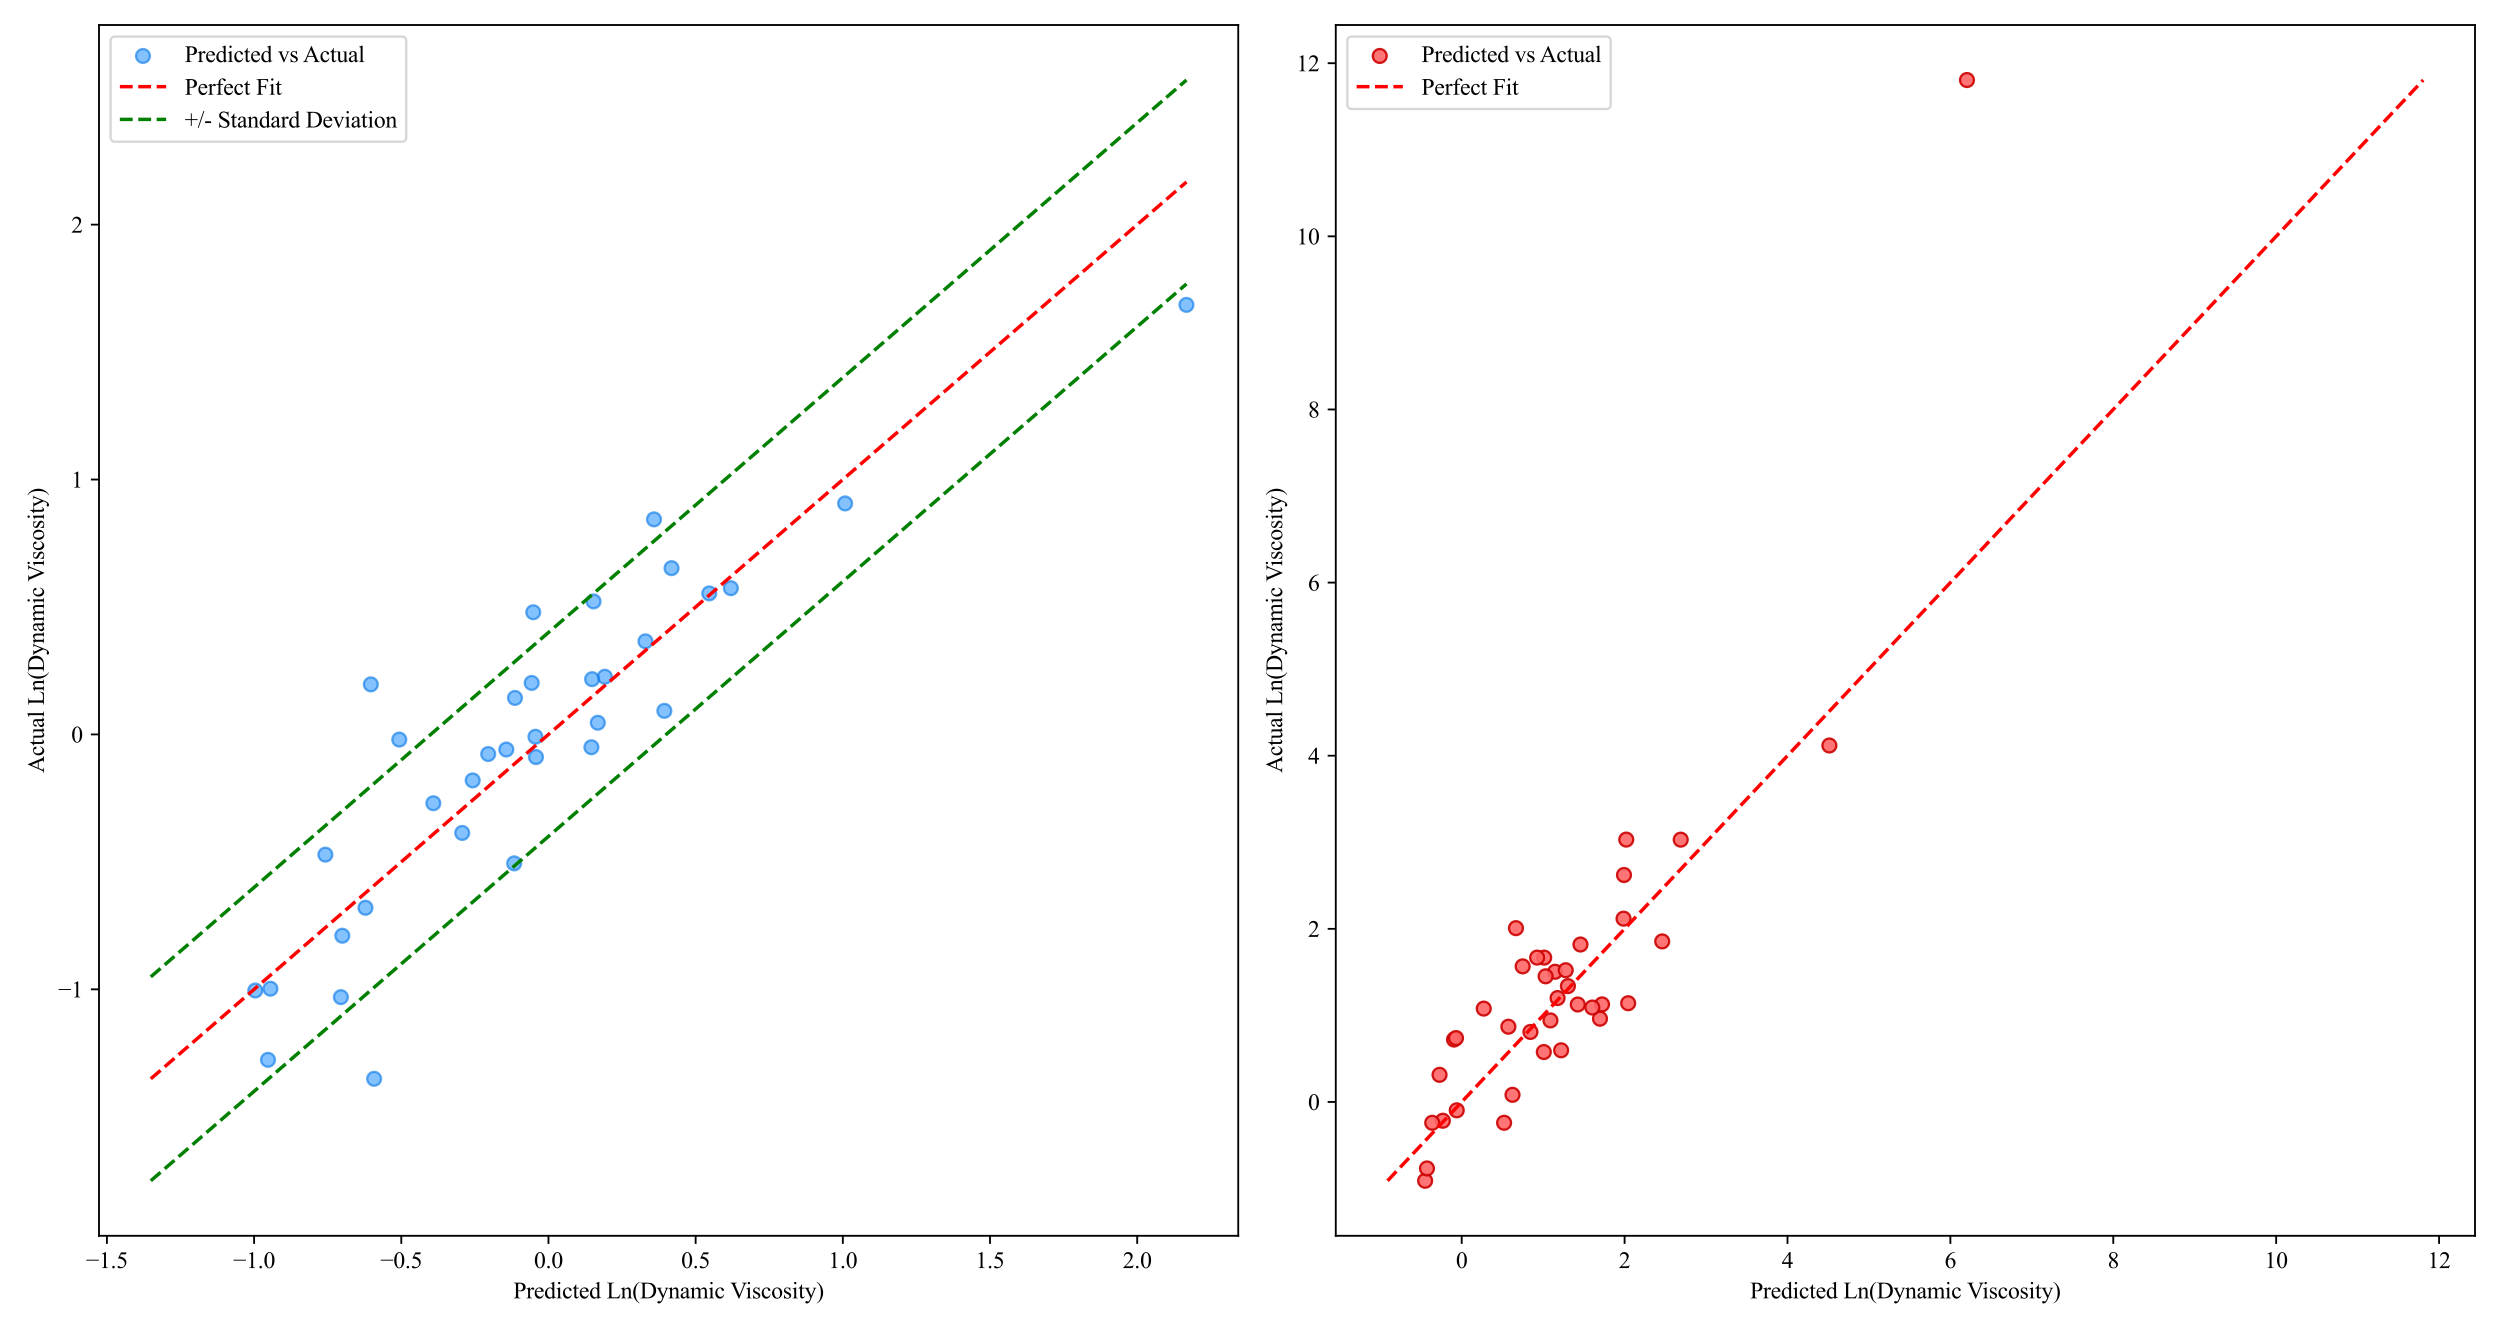 <?xml version="1.0" encoding="utf-8" standalone="no"?>
<!DOCTYPE svg PUBLIC "-//W3C//DTD SVG 1.1//EN"
  "http://www.w3.org/Graphics/SVG/1.1/DTD/svg11.dtd">
<svg xmlns:xlink="http://www.w3.org/1999/xlink" width="1080pt" height="576pt" viewBox="0 0 1080 576" xmlns="http://www.w3.org/2000/svg" version="1.1">
 <defs>
  <style type="text/css">*{stroke-linejoin: round; stroke-linecap: butt}</style>
 </defs>
 <g id="figure_1">
  <g id="patch_1">
   <path d="M 0 576 
L 1080 576 
L 1080 0 
L 0 0 
z
" style="fill: #ffffff"/>
  </g>
  <g id="axes_1">
   <g id="patch_2">
    <path d="M 42.77 533.86 
L 534.915 533.86 
L 534.915 10.8 
L 42.77 10.8 
z
" style="fill: #ffffff"/>
   </g>
   <g id="PathCollection_1">
    <defs>
     <path id="mfe66a6b022" d="M 0 3 
C 0.796 3 1.559 2.684 2.121 2.121 
C 2.684 1.559 3 0.796 3 0 
C 3 -0.796 2.684 -1.559 2.121 -2.121 
C 1.559 -2.684 0.796 -3 0 -3 
C -0.796 -3 -1.559 -2.684 -2.121 -2.121 
C -2.684 -1.559 -3 -0.796 -3 0 
C -3 0.796 -2.684 1.559 -2.121 2.121 
C -1.559 2.684 -0.796 3 0 3 
z
" style="stroke: #0073e6; stroke-opacity: 0.6"/>
    </defs>
    <g clip-path="url(#p087c5cda81)">
     <use xlink:href="#mfe66a6b022" x="172.483" y="319.502" style="fill: #3399ff; fill-opacity: 0.6; stroke: #0073e6; stroke-opacity: 0.6"/>
     <use xlink:href="#mfe66a6b022" x="287.004" y="307.083" style="fill: #3399ff; fill-opacity: 0.6; stroke: #0073e6; stroke-opacity: 0.6"/>
     <use xlink:href="#mfe66a6b022" x="231.314" y="318.273" style="fill: #3399ff; fill-opacity: 0.6; stroke: #0073e6; stroke-opacity: 0.6"/>
     <use xlink:href="#mfe66a6b022" x="230.366" y="264.494" style="fill: #3399ff; fill-opacity: 0.6; stroke: #0073e6; stroke-opacity: 0.6"/>
     <use xlink:href="#mfe66a6b022" x="161.62" y="466.038" style="fill: #3399ff; fill-opacity: 0.6; stroke: #0073e6; stroke-opacity: 0.6"/>
     <use xlink:href="#mfe66a6b022" x="147.876" y="404.232" style="fill: #3399ff; fill-opacity: 0.6; stroke: #0073e6; stroke-opacity: 0.6"/>
     <use xlink:href="#mfe66a6b022" x="306.392" y="256.349" style="fill: #3399ff; fill-opacity: 0.6; stroke: #0073e6; stroke-opacity: 0.6"/>
     <use xlink:href="#mfe66a6b022" x="210.905" y="325.743" style="fill: #3399ff; fill-opacity: 0.6; stroke: #0073e6; stroke-opacity: 0.6"/>
     <use xlink:href="#mfe66a6b022" x="512.545" y="131.698" style="fill: #3399ff; fill-opacity: 0.6; stroke: #0073e6; stroke-opacity: 0.6"/>
     <use xlink:href="#mfe66a6b022" x="160.201" y="295.652" style="fill: #3399ff; fill-opacity: 0.6; stroke: #0073e6; stroke-opacity: 0.6"/>
     <use xlink:href="#mfe66a6b022" x="222.115" y="372.979" style="fill: #3399ff; fill-opacity: 0.6; stroke: #0073e6; stroke-opacity: 0.6"/>
     <use xlink:href="#mfe66a6b022" x="218.731" y="323.799" style="fill: #3399ff; fill-opacity: 0.6; stroke: #0073e6; stroke-opacity: 0.6"/>
     <use xlink:href="#mfe66a6b022" x="282.526" y="224.369" style="fill: #3399ff; fill-opacity: 0.6; stroke: #0073e6; stroke-opacity: 0.6"/>
     <use xlink:href="#mfe66a6b022" x="261.3" y="292.354" style="fill: #3399ff; fill-opacity: 0.6; stroke: #0073e6; stroke-opacity: 0.6"/>
     <use xlink:href="#mfe66a6b022" x="110.276" y="427.898" style="fill: #3399ff; fill-opacity: 0.6; stroke: #0073e6; stroke-opacity: 0.6"/>
     <use xlink:href="#mfe66a6b022" x="157.887" y="392.161" style="fill: #3399ff; fill-opacity: 0.6; stroke: #0073e6; stroke-opacity: 0.6"/>
     <use xlink:href="#mfe66a6b022" x="255.49" y="322.81" style="fill: #3399ff; fill-opacity: 0.6; stroke: #0073e6; stroke-opacity: 0.6"/>
     <use xlink:href="#mfe66a6b022" x="229.69" y="295.02" style="fill: #3399ff; fill-opacity: 0.6; stroke: #0073e6; stroke-opacity: 0.6"/>
     <use xlink:href="#mfe66a6b022" x="199.675" y="359.827" style="fill: #3399ff; fill-opacity: 0.6; stroke: #0073e6; stroke-opacity: 0.6"/>
     <use xlink:href="#mfe66a6b022" x="222.477" y="301.505" style="fill: #3399ff; fill-opacity: 0.6; stroke: #0073e6; stroke-opacity: 0.6"/>
     <use xlink:href="#mfe66a6b022" x="147.268" y="430.762" style="fill: #3399ff; fill-opacity: 0.6; stroke: #0073e6; stroke-opacity: 0.6"/>
     <use xlink:href="#mfe66a6b022" x="204.202" y="337.134" style="fill: #3399ff; fill-opacity: 0.6; stroke: #0073e6; stroke-opacity: 0.6"/>
     <use xlink:href="#mfe66a6b022" x="256.423" y="259.822" style="fill: #3399ff; fill-opacity: 0.6; stroke: #0073e6; stroke-opacity: 0.6"/>
     <use xlink:href="#mfe66a6b022" x="116.818" y="427.119" style="fill: #3399ff; fill-opacity: 0.6; stroke: #0073e6; stroke-opacity: 0.6"/>
     <use xlink:href="#mfe66a6b022" x="115.775" y="457.847" style="fill: #3399ff; fill-opacity: 0.6; stroke: #0073e6; stroke-opacity: 0.6"/>
     <use xlink:href="#mfe66a6b022" x="365.088" y="217.485" style="fill: #3399ff; fill-opacity: 0.6; stroke: #0073e6; stroke-opacity: 0.6"/>
     <use xlink:href="#mfe66a6b022" x="278.845" y="277.055" style="fill: #3399ff; fill-opacity: 0.6; stroke: #0073e6; stroke-opacity: 0.6"/>
     <use xlink:href="#mfe66a6b022" x="140.566" y="369.209" style="fill: #3399ff; fill-opacity: 0.6; stroke: #0073e6; stroke-opacity: 0.6"/>
     <use xlink:href="#mfe66a6b022" x="231.549" y="327.059" style="fill: #3399ff; fill-opacity: 0.6; stroke: #0073e6; stroke-opacity: 0.6"/>
     <use xlink:href="#mfe66a6b022" x="290.104" y="245.445" style="fill: #3399ff; fill-opacity: 0.6; stroke: #0073e6; stroke-opacity: 0.6"/>
     <use xlink:href="#mfe66a6b022" x="255.786" y="293.395" style="fill: #3399ff; fill-opacity: 0.6; stroke: #0073e6; stroke-opacity: 0.6"/>
     <use xlink:href="#mfe66a6b022" x="315.737" y="254.098" style="fill: #3399ff; fill-opacity: 0.6; stroke: #0073e6; stroke-opacity: 0.6"/>
     <use xlink:href="#mfe66a6b022" x="187.21" y="347.002" style="fill: #3399ff; fill-opacity: 0.6; stroke: #0073e6; stroke-opacity: 0.6"/>
     <use xlink:href="#mfe66a6b022" x="258.254" y="312.22" style="fill: #3399ff; fill-opacity: 0.6; stroke: #0073e6; stroke-opacity: 0.6"/>
    </g>
   </g>
   <g id="matplotlib.axis_1">
    <g id="xtick_1">
     <g id="line2d_1">
      <defs>
       <path id="m5a222f8533" d="M 0 0 
L 0 3.5 
" style="stroke: #000000; stroke-width: 0.8"/>
      </defs>
      <g>
       <use xlink:href="#m5a222f8533" x="46.183" y="533.86" style="stroke: #000000; stroke-width: 0.8"/>
      </g>
     </g>
     <g id="text_1">
      <!-- −1.5 -->
      <g transform="translate(37.113 547.804) scale(0.1 -0.1)">
       <defs>
        <path id="TimesNewRomanPSMT-2212" d="M 3484 2000 
L 116 2000 
L 116 2256 
L 3484 2256 
L 3484 2000 
z
" transform="scale(0.016)"/>
        <path id="TimesNewRomanPSMT-31" d="M 750 3822 
L 1781 4325 
L 1884 4325 
L 1884 747 
Q 1884 391 1914 303 
Q 1944 216 2037 169 
Q 2131 122 2419 116 
L 2419 0 
L 825 0 
L 825 116 
Q 1125 122 1212 167 
Q 1300 213 1334 289 
Q 1369 366 1369 747 
L 1369 3034 
Q 1369 3497 1338 3628 
Q 1316 3728 1258 3775 
Q 1200 3822 1119 3822 
Q 1003 3822 797 3725 
L 750 3822 
z
" transform="scale(0.016)"/>
        <path id="TimesNewRomanPSMT-2e" d="M 800 606 
Q 947 606 1047 504 
Q 1147 403 1147 259 
Q 1147 116 1045 14 
Q 944 -88 800 -88 
Q 656 -88 554 14 
Q 453 116 453 259 
Q 453 406 554 506 
Q 656 606 800 606 
z
" transform="scale(0.016)"/>
        <path id="TimesNewRomanPSMT-35" d="M 2778 4238 
L 2534 3706 
L 1259 3706 
L 981 3138 
Q 1809 3016 2294 2522 
Q 2709 2097 2709 1522 
Q 2709 1188 2573 903 
Q 2438 619 2231 419 
Q 2025 219 1772 97 
Q 1413 -75 1034 -75 
Q 653 -75 479 54 
Q 306 184 306 341 
Q 306 428 378 495 
Q 450 563 559 563 
Q 641 563 702 538 
Q 763 513 909 409 
Q 1144 247 1384 247 
Q 1750 247 2026 523 
Q 2303 800 2303 1197 
Q 2303 1581 2056 1914 
Q 1809 2247 1375 2428 
Q 1034 2569 447 2591 
L 1259 4238 
L 2778 4238 
z
" transform="scale(0.016)"/>
       </defs>
       <use xlink:href="#TimesNewRomanPSMT-2212"/>
       <use xlink:href="#TimesNewRomanPSMT-31" x="56.396"/>
       <use xlink:href="#TimesNewRomanPSMT-2e" x="106.396"/>
       <use xlink:href="#TimesNewRomanPSMT-35" x="131.396"/>
      </g>
     </g>
    </g>
    <g id="xtick_2">
     <g id="line2d_2">
      <g>
       <use xlink:href="#m5a222f8533" x="109.767" y="533.86" style="stroke: #000000; stroke-width: 0.8"/>
      </g>
     </g>
     <g id="text_2">
      <!-- −1.0 -->
      <g transform="translate(100.697 547.804) scale(0.1 -0.1)">
       <defs>
        <path id="TimesNewRomanPSMT-30" d="M 231 2094 
Q 231 2819 450 3342 
Q 669 3866 1031 4122 
Q 1313 4325 1613 4325 
Q 2100 4325 2488 3828 
Q 2972 3213 2972 2159 
Q 2972 1422 2759 906 
Q 2547 391 2217 158 
Q 1888 -75 1581 -75 
Q 975 -75 572 641 
Q 231 1244 231 2094 
z
M 844 2016 
Q 844 1141 1059 588 
Q 1238 122 1591 122 
Q 1759 122 1940 273 
Q 2122 425 2216 781 
Q 2359 1319 2359 2297 
Q 2359 3022 2209 3506 
Q 2097 3866 1919 4016 
Q 1791 4119 1609 4119 
Q 1397 4119 1231 3928 
Q 1006 3669 925 3112 
Q 844 2556 844 2016 
z
" transform="scale(0.016)"/>
       </defs>
       <use xlink:href="#TimesNewRomanPSMT-2212"/>
       <use xlink:href="#TimesNewRomanPSMT-31" x="56.396"/>
       <use xlink:href="#TimesNewRomanPSMT-2e" x="106.396"/>
       <use xlink:href="#TimesNewRomanPSMT-30" x="131.396"/>
      </g>
     </g>
    </g>
    <g id="xtick_3">
     <g id="line2d_3">
      <g>
       <use xlink:href="#m5a222f8533" x="173.351" y="533.86" style="stroke: #000000; stroke-width: 0.8"/>
      </g>
     </g>
     <g id="text_3">
      <!-- −0.5 -->
      <g transform="translate(164.282 547.804) scale(0.1 -0.1)">
       <use xlink:href="#TimesNewRomanPSMT-2212"/>
       <use xlink:href="#TimesNewRomanPSMT-30" x="56.396"/>
       <use xlink:href="#TimesNewRomanPSMT-2e" x="106.396"/>
       <use xlink:href="#TimesNewRomanPSMT-35" x="131.396"/>
      </g>
     </g>
    </g>
    <g id="xtick_4">
     <g id="line2d_4">
      <g>
       <use xlink:href="#m5a222f8533" x="236.935" y="533.86" style="stroke: #000000; stroke-width: 0.8"/>
      </g>
     </g>
     <g id="text_4">
      <!-- 0.0 -->
      <g transform="translate(230.685 547.804) scale(0.1 -0.1)">
       <use xlink:href="#TimesNewRomanPSMT-30"/>
       <use xlink:href="#TimesNewRomanPSMT-2e" x="50"/>
       <use xlink:href="#TimesNewRomanPSMT-30" x="75"/>
      </g>
     </g>
    </g>
    <g id="xtick_5">
     <g id="line2d_5">
      <g>
       <use xlink:href="#m5a222f8533" x="300.519" y="533.86" style="stroke: #000000; stroke-width: 0.8"/>
      </g>
     </g>
     <g id="text_5">
      <!-- 0.5 -->
      <g transform="translate(294.269 547.804) scale(0.1 -0.1)">
       <use xlink:href="#TimesNewRomanPSMT-30"/>
       <use xlink:href="#TimesNewRomanPSMT-2e" x="50"/>
       <use xlink:href="#TimesNewRomanPSMT-35" x="75"/>
      </g>
     </g>
    </g>
    <g id="xtick_6">
     <g id="line2d_6">
      <g>
       <use xlink:href="#m5a222f8533" x="364.103" y="533.86" style="stroke: #000000; stroke-width: 0.8"/>
      </g>
     </g>
     <g id="text_6">
      <!-- 1.0 -->
      <g transform="translate(357.853 547.804) scale(0.1 -0.1)">
       <use xlink:href="#TimesNewRomanPSMT-31"/>
       <use xlink:href="#TimesNewRomanPSMT-2e" x="50"/>
       <use xlink:href="#TimesNewRomanPSMT-30" x="75"/>
      </g>
     </g>
    </g>
    <g id="xtick_7">
     <g id="line2d_7">
      <g>
       <use xlink:href="#m5a222f8533" x="427.687" y="533.86" style="stroke: #000000; stroke-width: 0.8"/>
      </g>
     </g>
     <g id="text_7">
      <!-- 1.5 -->
      <g transform="translate(421.437 547.804) scale(0.1 -0.1)">
       <use xlink:href="#TimesNewRomanPSMT-31"/>
       <use xlink:href="#TimesNewRomanPSMT-2e" x="50"/>
       <use xlink:href="#TimesNewRomanPSMT-35" x="75"/>
      </g>
     </g>
    </g>
    <g id="xtick_8">
     <g id="line2d_8">
      <g>
       <use xlink:href="#m5a222f8533" x="491.271" y="533.86" style="stroke: #000000; stroke-width: 0.8"/>
      </g>
     </g>
     <g id="text_8">
      <!-- 2.0 -->
      <g transform="translate(485.021 547.804) scale(0.1 -0.1)">
       <defs>
        <path id="TimesNewRomanPSMT-32" d="M 2934 816 
L 2638 0 
L 138 0 
L 138 116 
Q 1241 1122 1691 1759 
Q 2141 2397 2141 2925 
Q 2141 3328 1894 3587 
Q 1647 3847 1303 3847 
Q 991 3847 742 3664 
Q 494 3481 375 3128 
L 259 3128 
Q 338 3706 661 4015 
Q 984 4325 1469 4325 
Q 1984 4325 2329 3994 
Q 2675 3663 2675 3213 
Q 2675 2891 2525 2569 
Q 2294 2063 1775 1497 
Q 997 647 803 472 
L 1909 472 
Q 2247 472 2383 497 
Q 2519 522 2628 598 
Q 2738 675 2819 816 
L 2934 816 
z
" transform="scale(0.016)"/>
       </defs>
       <use xlink:href="#TimesNewRomanPSMT-32"/>
       <use xlink:href="#TimesNewRomanPSMT-2e" x="50"/>
       <use xlink:href="#TimesNewRomanPSMT-30" x="75"/>
      </g>
     </g>
    </g>
    <g id="text_9">
     <!-- Predicted Ln(Dynamic Viscosity) -->
     <g transform="translate(221.746 560.887) scale(0.1 -0.1)">
      <defs>
       <path id="TimesNewRomanPSMT-50" d="M 1313 1984 
L 1313 750 
Q 1313 350 1400 253 
Q 1519 116 1759 116 
L 1922 116 
L 1922 0 
L 106 0 
L 106 116 
L 266 116 
Q 534 116 650 291 
Q 713 388 713 750 
L 713 3488 
Q 713 3888 628 3984 
Q 506 4122 266 4122 
L 106 4122 
L 106 4238 
L 1659 4238 
Q 2228 4238 2556 4120 
Q 2884 4003 3109 3725 
Q 3334 3447 3334 3066 
Q 3334 2547 2992 2222 
Q 2650 1897 2025 1897 
Q 1872 1897 1694 1919 
Q 1516 1941 1313 1984 
z
M 1313 2163 
Q 1478 2131 1606 2115 
Q 1734 2100 1825 2100 
Q 2150 2100 2386 2351 
Q 2622 2603 2622 3003 
Q 2622 3278 2509 3514 
Q 2397 3750 2190 3867 
Q 1984 3984 1722 3984 
Q 1563 3984 1313 3925 
L 1313 2163 
z
" transform="scale(0.016)"/>
       <path id="TimesNewRomanPSMT-72" d="M 1038 2947 
L 1038 2303 
Q 1397 2947 1775 2947 
Q 1947 2947 2059 2842 
Q 2172 2738 2172 2600 
Q 2172 2478 2090 2393 
Q 2009 2309 1897 2309 
Q 1788 2309 1652 2417 
Q 1516 2525 1450 2525 
Q 1394 2525 1328 2463 
Q 1188 2334 1038 2041 
L 1038 669 
Q 1038 431 1097 309 
Q 1138 225 1241 169 
Q 1344 113 1538 113 
L 1538 0 
L 72 0 
L 72 113 
Q 291 113 397 181 
Q 475 231 506 341 
Q 522 394 522 644 
L 522 1753 
Q 522 2253 501 2348 
Q 481 2444 426 2487 
Q 372 2531 291 2531 
Q 194 2531 72 2484 
L 41 2597 
L 906 2947 
L 1038 2947 
z
" transform="scale(0.016)"/>
       <path id="TimesNewRomanPSMT-65" d="M 681 1784 
Q 678 1147 991 784 
Q 1303 422 1725 422 
Q 2006 422 2214 576 
Q 2422 731 2563 1106 
L 2659 1044 
Q 2594 616 2278 264 
Q 1963 -88 1488 -88 
Q 972 -88 605 314 
Q 238 716 238 1394 
Q 238 2128 614 2539 
Q 991 2950 1559 2950 
Q 2041 2950 2350 2633 
Q 2659 2316 2659 1784 
L 681 1784 
z
M 681 1966 
L 2006 1966 
Q 1991 2241 1941 2353 
Q 1863 2528 1708 2628 
Q 1553 2728 1384 2728 
Q 1125 2728 920 2526 
Q 716 2325 681 1966 
z
" transform="scale(0.016)"/>
       <path id="TimesNewRomanPSMT-64" d="M 2222 322 
Q 2013 103 1813 7 
Q 1613 -88 1381 -88 
Q 913 -88 563 304 
Q 213 697 213 1313 
Q 213 1928 600 2439 
Q 988 2950 1597 2950 
Q 1975 2950 2222 2709 
L 2222 3238 
Q 2222 3728 2198 3840 
Q 2175 3953 2125 3993 
Q 2075 4034 2000 4034 
Q 1919 4034 1784 3984 
L 1744 4094 
L 2597 4444 
L 2738 4444 
L 2738 1134 
Q 2738 631 2761 520 
Q 2784 409 2836 365 
Q 2888 322 2956 322 
Q 3041 322 3181 375 
L 3216 266 
L 2366 -88 
L 2222 -88 
L 2222 322 
z
M 2222 541 
L 2222 2016 
Q 2203 2228 2109 2403 
Q 2016 2578 1861 2667 
Q 1706 2756 1559 2756 
Q 1284 2756 1069 2509 
Q 784 2184 784 1559 
Q 784 928 1059 592 
Q 1334 256 1672 256 
Q 1956 256 2222 541 
z
" transform="scale(0.016)"/>
       <path id="TimesNewRomanPSMT-69" d="M 928 4444 
Q 1059 4444 1151 4351 
Q 1244 4259 1244 4128 
Q 1244 3997 1151 3903 
Q 1059 3809 928 3809 
Q 797 3809 703 3903 
Q 609 3997 609 4128 
Q 609 4259 701 4351 
Q 794 4444 928 4444 
z
M 1188 2947 
L 1188 647 
Q 1188 378 1227 289 
Q 1266 200 1342 156 
Q 1419 113 1622 113 
L 1622 0 
L 231 0 
L 231 113 
Q 441 113 512 153 
Q 584 194 626 287 
Q 669 381 669 647 
L 669 1750 
Q 669 2216 641 2353 
Q 619 2453 572 2492 
Q 525 2531 444 2531 
Q 356 2531 231 2484 
L 188 2597 
L 1050 2947 
L 1188 2947 
z
" transform="scale(0.016)"/>
       <path id="TimesNewRomanPSMT-63" d="M 2631 1088 
Q 2516 522 2178 217 
Q 1841 -88 1431 -88 
Q 944 -88 581 321 
Q 219 731 219 1428 
Q 219 2103 620 2525 
Q 1022 2947 1584 2947 
Q 2006 2947 2278 2723 
Q 2550 2500 2550 2259 
Q 2550 2141 2473 2067 
Q 2397 1994 2259 1994 
Q 2075 1994 1981 2113 
Q 1928 2178 1911 2362 
Q 1894 2547 1784 2644 
Q 1675 2738 1481 2738 
Q 1169 2738 978 2506 
Q 725 2200 725 1697 
Q 725 1184 976 792 
Q 1228 400 1656 400 
Q 1963 400 2206 609 
Q 2378 753 2541 1131 
L 2631 1088 
z
" transform="scale(0.016)"/>
       <path id="TimesNewRomanPSMT-74" d="M 1031 3803 
L 1031 2863 
L 1700 2863 
L 1700 2644 
L 1031 2644 
L 1031 788 
Q 1031 509 1111 412 
Q 1191 316 1316 316 
Q 1419 316 1516 380 
Q 1613 444 1666 569 
L 1788 569 
Q 1678 263 1478 108 
Q 1278 -47 1066 -47 
Q 922 -47 784 33 
Q 647 113 581 261 
Q 516 409 516 719 
L 516 2644 
L 63 2644 
L 63 2747 
Q 234 2816 414 2980 
Q 594 3144 734 3369 
Q 806 3488 934 3803 
L 1031 3803 
z
" transform="scale(0.016)"/>
       <path id="TimesNewRomanPSMT-20" transform="scale(0.016)"/>
       <path id="TimesNewRomanPSMT-4c" d="M 3669 1172 
L 3772 1150 
L 3409 0 
L 128 0 
L 128 116 
L 288 116 
Q 556 116 672 291 
Q 738 391 738 753 
L 738 3488 
Q 738 3884 650 3984 
Q 528 4122 288 4122 
L 128 4122 
L 128 4238 
L 2047 4238 
L 2047 4122 
Q 1709 4125 1573 4059 
Q 1438 3994 1388 3894 
Q 1338 3794 1338 3416 
L 1338 753 
Q 1338 494 1388 397 
Q 1425 331 1503 300 
Q 1581 269 1991 269 
L 2300 269 
Q 2788 269 2984 341 
Q 3181 413 3343 595 
Q 3506 778 3669 1172 
z
" transform="scale(0.016)"/>
       <path id="TimesNewRomanPSMT-6e" d="M 1034 2341 
Q 1538 2947 1994 2947 
Q 2228 2947 2397 2830 
Q 2566 2713 2666 2444 
Q 2734 2256 2734 1869 
L 2734 647 
Q 2734 375 2778 278 
Q 2813 200 2889 156 
Q 2966 113 3172 113 
L 3172 0 
L 1756 0 
L 1756 113 
L 1816 113 
Q 2016 113 2095 173 
Q 2175 234 2206 353 
Q 2219 400 2219 647 
L 2219 1819 
Q 2219 2209 2117 2386 
Q 2016 2563 1775 2563 
Q 1403 2563 1034 2156 
L 1034 647 
Q 1034 356 1069 288 
Q 1113 197 1189 155 
Q 1266 113 1500 113 
L 1500 0 
L 84 0 
L 84 113 
L 147 113 
Q 366 113 442 223 
Q 519 334 519 647 
L 519 1709 
Q 519 2225 495 2337 
Q 472 2450 423 2490 
Q 375 2531 294 2531 
Q 206 2531 84 2484 
L 38 2597 
L 900 2947 
L 1034 2947 
L 1034 2341 
z
" transform="scale(0.016)"/>
       <path id="TimesNewRomanPSMT-28" d="M 1988 -1253 
L 1988 -1369 
Q 1516 -1131 1200 -813 
Q 750 -359 506 256 
Q 263 872 263 1534 
Q 263 2503 741 3301 
Q 1219 4100 1988 4444 
L 1988 4313 
Q 1603 4100 1356 3731 
Q 1109 3363 987 2797 
Q 866 2231 866 1616 
Q 866 947 969 400 
Q 1050 -31 1165 -292 
Q 1281 -553 1476 -793 
Q 1672 -1034 1988 -1253 
z
" transform="scale(0.016)"/>
       <path id="TimesNewRomanPSMT-44" d="M 109 0 
L 109 116 
L 269 116 
Q 538 116 650 288 
Q 719 391 719 750 
L 719 3488 
Q 719 3884 631 3984 
Q 509 4122 269 4122 
L 109 4122 
L 109 4238 
L 1834 4238 
Q 2784 4238 3279 4022 
Q 3775 3806 4076 3303 
Q 4378 2800 4378 2141 
Q 4378 1256 3841 663 
Q 3238 0 2003 0 
L 109 0 
z
M 1319 306 
Q 1716 219 1984 219 
Q 2709 219 3187 728 
Q 3666 1238 3666 2109 
Q 3666 2988 3187 3494 
Q 2709 4000 1959 4000 
Q 1678 4000 1319 3909 
L 1319 306 
z
" transform="scale(0.016)"/>
       <path id="TimesNewRomanPSMT-79" d="M 38 2863 
L 1372 2863 
L 1372 2747 
L 1306 2747 
Q 1166 2747 1095 2686 
Q 1025 2625 1025 2534 
Q 1025 2413 1128 2197 
L 1825 753 
L 2466 2334 
Q 2519 2463 2519 2588 
Q 2519 2644 2497 2672 
Q 2472 2706 2419 2726 
Q 2366 2747 2231 2747 
L 2231 2863 
L 3163 2863 
L 3163 2747 
Q 3047 2734 2984 2696 
Q 2922 2659 2847 2556 
Q 2819 2513 2741 2316 
L 1575 -541 
Q 1406 -956 1132 -1168 
Q 859 -1381 606 -1381 
Q 422 -1381 303 -1275 
Q 184 -1169 184 -1031 
Q 184 -900 270 -820 
Q 356 -741 506 -741 
Q 609 -741 788 -809 
Q 913 -856 944 -856 
Q 1038 -856 1148 -759 
Q 1259 -663 1372 -384 
L 1575 113 
L 547 2272 
Q 500 2369 397 2513 
Q 319 2622 269 2659 
Q 197 2709 38 2747 
L 38 2863 
z
" transform="scale(0.016)"/>
       <path id="TimesNewRomanPSMT-61" d="M 1822 413 
Q 1381 72 1269 19 
Q 1100 -59 909 -59 
Q 613 -59 420 144 
Q 228 347 228 678 
Q 228 888 322 1041 
Q 450 1253 767 1440 
Q 1084 1628 1822 1897 
L 1822 2009 
Q 1822 2438 1686 2597 
Q 1550 2756 1291 2756 
Q 1094 2756 978 2650 
Q 859 2544 859 2406 
L 866 2225 
Q 866 2081 792 2003 
Q 719 1925 600 1925 
Q 484 1925 411 2006 
Q 338 2088 338 2228 
Q 338 2497 613 2722 
Q 888 2947 1384 2947 
Q 1766 2947 2009 2819 
Q 2194 2722 2281 2516 
Q 2338 2381 2338 1966 
L 2338 994 
Q 2338 584 2353 492 
Q 2369 400 2405 369 
Q 2441 338 2488 338 
Q 2538 338 2575 359 
Q 2641 400 2828 588 
L 2828 413 
Q 2478 -56 2159 -56 
Q 2006 -56 1915 50 
Q 1825 156 1822 413 
z
M 1822 616 
L 1822 1706 
Q 1350 1519 1213 1441 
Q 966 1303 859 1153 
Q 753 1003 753 825 
Q 753 600 887 451 
Q 1022 303 1197 303 
Q 1434 303 1822 616 
z
" transform="scale(0.016)"/>
       <path id="TimesNewRomanPSMT-6d" d="M 1050 2338 
Q 1363 2650 1419 2697 
Q 1559 2816 1721 2881 
Q 1884 2947 2044 2947 
Q 2313 2947 2506 2790 
Q 2700 2634 2766 2338 
Q 3088 2713 3309 2830 
Q 3531 2947 3766 2947 
Q 3994 2947 4170 2830 
Q 4347 2713 4450 2447 
Q 4519 2266 4519 1878 
L 4519 647 
Q 4519 378 4559 278 
Q 4591 209 4675 161 
Q 4759 113 4950 113 
L 4950 0 
L 3538 0 
L 3538 113 
L 3597 113 
Q 3781 113 3884 184 
Q 3956 234 3988 344 
Q 4000 397 4000 647 
L 4000 1878 
Q 4000 2228 3916 2372 
Q 3794 2572 3525 2572 
Q 3359 2572 3192 2489 
Q 3025 2406 2788 2181 
L 2781 2147 
L 2788 2013 
L 2788 647 
Q 2788 353 2820 281 
Q 2853 209 2943 161 
Q 3034 113 3253 113 
L 3253 0 
L 1806 0 
L 1806 113 
Q 2044 113 2133 169 
Q 2222 225 2256 338 
Q 2272 391 2272 647 
L 2272 1878 
Q 2272 2228 2169 2381 
Q 2031 2581 1784 2581 
Q 1616 2581 1450 2491 
Q 1191 2353 1050 2181 
L 1050 647 
Q 1050 366 1089 281 
Q 1128 197 1204 155 
Q 1281 113 1516 113 
L 1516 0 
L 100 0 
L 100 113 
Q 297 113 375 155 
Q 453 197 493 289 
Q 534 381 534 647 
L 534 1741 
Q 534 2213 506 2350 
Q 484 2453 437 2492 
Q 391 2531 309 2531 
Q 222 2531 100 2484 
L 53 2597 
L 916 2947 
L 1050 2947 
L 1050 2338 
z
" transform="scale(0.016)"/>
       <path id="TimesNewRomanPSMT-56" d="M 4544 4238 
L 4544 4122 
Q 4319 4081 4203 3978 
Q 4038 3825 3909 3509 
L 2431 -97 
L 2316 -97 
L 728 3556 
Q 606 3838 556 3900 
Q 478 3997 364 4051 
Q 250 4106 56 4122 
L 56 4238 
L 1788 4238 
L 1788 4122 
Q 1494 4094 1406 4022 
Q 1319 3950 1319 3838 
Q 1319 3681 1463 3350 
L 2541 866 
L 3541 3319 
Q 3688 3681 3688 3822 
Q 3688 3913 3597 3995 
Q 3506 4078 3291 4113 
Q 3275 4116 3238 4122 
L 3238 4238 
L 4544 4238 
z
" transform="scale(0.016)"/>
       <path id="TimesNewRomanPSMT-73" d="M 2050 2947 
L 2050 1972 
L 1947 1972 
Q 1828 2431 1642 2597 
Q 1456 2763 1169 2763 
Q 950 2763 815 2647 
Q 681 2531 681 2391 
Q 681 2216 781 2091 
Q 878 1963 1175 1819 
L 1631 1597 
Q 2266 1288 2266 781 
Q 2266 391 1970 151 
Q 1675 -88 1309 -88 
Q 1047 -88 709 6 
Q 606 38 541 38 
Q 469 38 428 -44 
L 325 -44 
L 325 978 
L 428 978 
Q 516 541 762 319 
Q 1009 97 1316 97 
Q 1531 97 1667 223 
Q 1803 350 1803 528 
Q 1803 744 1651 891 
Q 1500 1038 1047 1263 
Q 594 1488 453 1669 
Q 313 1847 313 2119 
Q 313 2472 555 2709 
Q 797 2947 1181 2947 
Q 1350 2947 1591 2875 
Q 1750 2828 1803 2828 
Q 1853 2828 1881 2850 
Q 1909 2872 1947 2947 
L 2050 2947 
z
" transform="scale(0.016)"/>
       <path id="TimesNewRomanPSMT-6f" d="M 1600 2947 
Q 2250 2947 2644 2453 
Q 2978 2031 2978 1484 
Q 2978 1100 2793 706 
Q 2609 313 2286 112 
Q 1963 -88 1566 -88 
Q 919 -88 538 428 
Q 216 863 216 1403 
Q 216 1797 411 2186 
Q 606 2575 925 2761 
Q 1244 2947 1600 2947 
z
M 1503 2744 
Q 1338 2744 1170 2645 
Q 1003 2547 900 2300 
Q 797 2053 797 1666 
Q 797 1041 1045 587 
Q 1294 134 1700 134 
Q 2003 134 2200 384 
Q 2397 634 2397 1244 
Q 2397 2006 2069 2444 
Q 1847 2744 1503 2744 
z
" transform="scale(0.016)"/>
       <path id="TimesNewRomanPSMT-29" d="M 144 4313 
L 144 4444 
Q 619 4209 934 3891 
Q 1381 3434 1625 2820 
Q 1869 2206 1869 1541 
Q 1869 572 1392 -226 
Q 916 -1025 144 -1369 
L 144 -1253 
Q 528 -1038 776 -670 
Q 1025 -303 1145 264 
Q 1266 831 1266 1447 
Q 1266 2113 1163 2663 
Q 1084 3094 967 3353 
Q 850 3613 656 3853 
Q 463 4094 144 4313 
z
" transform="scale(0.016)"/>
      </defs>
      <use xlink:href="#TimesNewRomanPSMT-50"/>
      <use xlink:href="#TimesNewRomanPSMT-72" x="55.615"/>
      <use xlink:href="#TimesNewRomanPSMT-65" x="88.916"/>
      <use xlink:href="#TimesNewRomanPSMT-64" x="133.301"/>
      <use xlink:href="#TimesNewRomanPSMT-69" x="183.301"/>
      <use xlink:href="#TimesNewRomanPSMT-63" x="211.084"/>
      <use xlink:href="#TimesNewRomanPSMT-74" x="255.469"/>
      <use xlink:href="#TimesNewRomanPSMT-65" x="283.252"/>
      <use xlink:href="#TimesNewRomanPSMT-64" x="327.637"/>
      <use xlink:href="#TimesNewRomanPSMT-20" x="377.637"/>
      <use xlink:href="#TimesNewRomanPSMT-4c" x="402.637"/>
      <use xlink:href="#TimesNewRomanPSMT-6e" x="463.721"/>
      <use xlink:href="#TimesNewRomanPSMT-28" x="513.721"/>
      <use xlink:href="#TimesNewRomanPSMT-44" x="547.021"/>
      <use xlink:href="#TimesNewRomanPSMT-79" x="619.238"/>
      <use xlink:href="#TimesNewRomanPSMT-6e" x="669.238"/>
      <use xlink:href="#TimesNewRomanPSMT-61" x="719.238"/>
      <use xlink:href="#TimesNewRomanPSMT-6d" x="763.623"/>
      <use xlink:href="#TimesNewRomanPSMT-69" x="841.406"/>
      <use xlink:href="#TimesNewRomanPSMT-63" x="869.189"/>
      <use xlink:href="#TimesNewRomanPSMT-20" x="913.574"/>
      <use xlink:href="#TimesNewRomanPSMT-56" x="936.824"/>
      <use xlink:href="#TimesNewRomanPSMT-69" x="1003.041"/>
      <use xlink:href="#TimesNewRomanPSMT-73" x="1030.824"/>
      <use xlink:href="#TimesNewRomanPSMT-63" x="1069.74"/>
      <use xlink:href="#TimesNewRomanPSMT-6f" x="1114.125"/>
      <use xlink:href="#TimesNewRomanPSMT-73" x="1164.125"/>
      <use xlink:href="#TimesNewRomanPSMT-69" x="1203.041"/>
      <use xlink:href="#TimesNewRomanPSMT-74" x="1230.824"/>
      <use xlink:href="#TimesNewRomanPSMT-79" x="1258.607"/>
      <use xlink:href="#TimesNewRomanPSMT-29" x="1308.607"/>
     </g>
    </g>
   </g>
   <g id="matplotlib.axis_2">
    <g id="ytick_1">
     <g id="line2d_9">
      <defs>
       <path id="m1c200fa792" d="M 0 0 
L -3.5 0 
" style="stroke: #000000; stroke-width: 0.8"/>
      </defs>
      <g>
       <use xlink:href="#m1c200fa792" x="42.77" y="427.395" style="stroke: #000000; stroke-width: 0.8"/>
      </g>
     </g>
     <g id="text_10">
      <!-- −1 -->
      <g transform="translate(25.131 430.866) scale(0.1 -0.1)">
       <use xlink:href="#TimesNewRomanPSMT-2212"/>
       <use xlink:href="#TimesNewRomanPSMT-31" x="56.396"/>
      </g>
     </g>
    </g>
    <g id="ytick_2">
     <g id="line2d_10">
      <g>
       <use xlink:href="#m1c200fa792" x="42.77" y="317.277" style="stroke: #000000; stroke-width: 0.8"/>
      </g>
     </g>
     <g id="text_11">
      <!-- 0 -->
      <g transform="translate(30.77 320.749) scale(0.1 -0.1)">
       <use xlink:href="#TimesNewRomanPSMT-30"/>
      </g>
     </g>
    </g>
    <g id="ytick_3">
     <g id="line2d_11">
      <g>
       <use xlink:href="#m1c200fa792" x="42.77" y="207.16" style="stroke: #000000; stroke-width: 0.8"/>
      </g>
     </g>
     <g id="text_12">
      <!-- 1 -->
      <g transform="translate(30.77 210.632) scale(0.1 -0.1)">
       <use xlink:href="#TimesNewRomanPSMT-31"/>
      </g>
     </g>
    </g>
    <g id="ytick_4">
     <g id="line2d_12">
      <g>
       <use xlink:href="#m1c200fa792" x="42.77" y="97.043" style="stroke: #000000; stroke-width: 0.8"/>
      </g>
     </g>
     <g id="text_13">
      <!-- 2 -->
      <g transform="translate(30.77 100.515) scale(0.1 -0.1)">
       <use xlink:href="#TimesNewRomanPSMT-32"/>
      </g>
     </g>
    </g>
    <g id="text_14">
     <!-- Actual Ln(Dynamic Viscosity) -->
     <g transform="translate(18.973 333.872) rotate(-90) scale(0.1 -0.1)">
      <defs>
       <path id="TimesNewRomanPSMT-41" d="M 2928 1419 
L 1288 1419 
L 1000 750 
Q 894 503 894 381 
Q 894 284 986 211 
Q 1078 138 1384 116 
L 1384 0 
L 50 0 
L 50 116 
Q 316 163 394 238 
Q 553 388 747 847 
L 2238 4334 
L 2347 4334 
L 3822 809 
Q 4000 384 4145 257 
Q 4291 131 4550 116 
L 4550 0 
L 2878 0 
L 2878 116 
Q 3131 128 3220 200 
Q 3309 272 3309 375 
Q 3309 513 3184 809 
L 2928 1419 
z
M 2841 1650 
L 2122 3363 
L 1384 1650 
L 2841 1650 
z
" transform="scale(0.016)"/>
       <path id="TimesNewRomanPSMT-75" d="M 2709 2863 
L 2709 1128 
Q 2709 631 2732 520 
Q 2756 409 2807 365 
Q 2859 322 2928 322 
Q 3025 322 3147 375 
L 3191 266 
L 2334 -88 
L 2194 -88 
L 2194 519 
Q 1825 119 1631 15 
Q 1438 -88 1222 -88 
Q 981 -88 804 51 
Q 628 191 559 409 
Q 491 628 491 1028 
L 491 2306 
Q 491 2509 447 2587 
Q 403 2666 317 2708 
Q 231 2750 6 2747 
L 6 2863 
L 1009 2863 
L 1009 947 
Q 1009 547 1148 422 
Q 1288 297 1484 297 
Q 1619 297 1789 381 
Q 1959 466 2194 703 
L 2194 2325 
Q 2194 2569 2105 2655 
Q 2016 2741 1734 2747 
L 1734 2863 
L 2709 2863 
z
" transform="scale(0.016)"/>
       <path id="TimesNewRomanPSMT-6c" d="M 1184 4444 
L 1184 647 
Q 1184 378 1223 290 
Q 1263 203 1344 158 
Q 1425 113 1647 113 
L 1647 0 
L 244 0 
L 244 113 
Q 441 113 512 153 
Q 584 194 625 287 
Q 666 381 666 647 
L 666 3247 
Q 666 3731 644 3842 
Q 622 3953 573 3993 
Q 525 4034 450 4034 
Q 369 4034 244 3984 
L 191 4094 
L 1044 4444 
L 1184 4444 
z
" transform="scale(0.016)"/>
      </defs>
      <use xlink:href="#TimesNewRomanPSMT-41"/>
      <use xlink:href="#TimesNewRomanPSMT-63" x="72.217"/>
      <use xlink:href="#TimesNewRomanPSMT-74" x="116.602"/>
      <use xlink:href="#TimesNewRomanPSMT-75" x="144.385"/>
      <use xlink:href="#TimesNewRomanPSMT-61" x="194.385"/>
      <use xlink:href="#TimesNewRomanPSMT-6c" x="238.77"/>
      <use xlink:href="#TimesNewRomanPSMT-20" x="266.553"/>
      <use xlink:href="#TimesNewRomanPSMT-4c" x="291.553"/>
      <use xlink:href="#TimesNewRomanPSMT-6e" x="352.637"/>
      <use xlink:href="#TimesNewRomanPSMT-28" x="402.637"/>
      <use xlink:href="#TimesNewRomanPSMT-44" x="435.938"/>
      <use xlink:href="#TimesNewRomanPSMT-79" x="508.154"/>
      <use xlink:href="#TimesNewRomanPSMT-6e" x="558.154"/>
      <use xlink:href="#TimesNewRomanPSMT-61" x="608.154"/>
      <use xlink:href="#TimesNewRomanPSMT-6d" x="652.539"/>
      <use xlink:href="#TimesNewRomanPSMT-69" x="730.322"/>
      <use xlink:href="#TimesNewRomanPSMT-63" x="758.105"/>
      <use xlink:href="#TimesNewRomanPSMT-20" x="802.49"/>
      <use xlink:href="#TimesNewRomanPSMT-56" x="825.74"/>
      <use xlink:href="#TimesNewRomanPSMT-69" x="891.957"/>
      <use xlink:href="#TimesNewRomanPSMT-73" x="919.74"/>
      <use xlink:href="#TimesNewRomanPSMT-63" x="958.656"/>
      <use xlink:href="#TimesNewRomanPSMT-6f" x="1003.041"/>
      <use xlink:href="#TimesNewRomanPSMT-73" x="1053.041"/>
      <use xlink:href="#TimesNewRomanPSMT-69" x="1091.957"/>
      <use xlink:href="#TimesNewRomanPSMT-74" x="1119.74"/>
      <use xlink:href="#TimesNewRomanPSMT-79" x="1147.523"/>
      <use xlink:href="#TimesNewRomanPSMT-29" x="1197.523"/>
     </g>
    </g>
   </g>
   <g id="line2d_13">
    <path d="M 65.14 466.038 
L 512.545 78.622 
" clip-path="url(#p087c5cda81)" style="fill: none; stroke-dasharray: 5.55,2.4; stroke-dashoffset: 0; stroke: #ff0000; stroke-width: 1.5"/>
   </g>
   <g id="line2d_14">
    <path d="M 65.14 421.991 
L 512.545 34.575 
" clip-path="url(#p087c5cda81)" style="fill: none; stroke-dasharray: 5.55,2.4; stroke-dashoffset: 0; stroke: #008000; stroke-width: 1.5"/>
   </g>
   <g id="line2d_15">
    <path d="M 65.14 510.085 
L 512.545 122.669 
" clip-path="url(#p087c5cda81)" style="fill: none; stroke-dasharray: 5.55,2.4; stroke-dashoffset: 0; stroke: #008000; stroke-width: 1.5"/>
   </g>
   <g id="patch_3">
    <path d="M 42.77 533.86 
L 42.77 10.8 
" style="fill: none; stroke: #000000; stroke-width: 0.8; stroke-linejoin: miter; stroke-linecap: square"/>
   </g>
   <g id="patch_4">
    <path d="M 534.915 533.86 
L 534.915 10.8 
" style="fill: none; stroke: #000000; stroke-width: 0.8; stroke-linejoin: miter; stroke-linecap: square"/>
   </g>
   <g id="patch_5">
    <path d="M 42.77 533.86 
L 534.915 533.86 
" style="fill: none; stroke: #000000; stroke-width: 0.8; stroke-linejoin: miter; stroke-linecap: square"/>
   </g>
   <g id="patch_6">
    <path d="M 42.77 10.8 
L 534.915 10.8 
" style="fill: none; stroke: #000000; stroke-width: 0.8; stroke-linejoin: miter; stroke-linecap: square"/>
   </g>
   <g id="legend_1">
    <g id="patch_7">
     <path d="M 49.77 61.217 
L 173.498 61.217 
Q 175.498 61.217 175.498 59.217 
L 175.498 17.8 
Q 175.498 15.8 173.498 15.8 
L 49.77 15.8 
Q 47.77 15.8 47.77 17.8 
L 47.77 59.217 
Q 47.77 61.217 49.77 61.217 
z
" style="fill: #ffffff; opacity: 0.8; stroke: #cccccc; stroke-linejoin: miter"/>
    </g>
    <g id="PathCollection_2">
     <g>
      <use xlink:href="#mfe66a6b022" x="61.77" y="24.175" style="fill: #3399ff; fill-opacity: 0.6; stroke: #0073e6; stroke-opacity: 0.6"/>
     </g>
    </g>
    <g id="text_15">
     <!-- Predicted vs Actual -->
     <g transform="translate(79.77 26.8) scale(0.1 -0.1)">
      <defs>
       <path id="TimesNewRomanPSMT-76" d="M 53 2863 
L 1400 2863 
L 1400 2747 
L 1313 2747 
Q 1191 2747 1127 2687 
Q 1063 2628 1063 2528 
Q 1063 2419 1128 2269 
L 1794 688 
L 2463 2328 
Q 2534 2503 2534 2594 
Q 2534 2638 2509 2666 
Q 2475 2713 2422 2730 
Q 2369 2747 2206 2747 
L 2206 2863 
L 3141 2863 
L 3141 2747 
Q 2978 2734 2916 2681 
Q 2806 2588 2719 2369 
L 1703 -88 
L 1575 -88 
L 553 2328 
Q 484 2497 421 2570 
Q 359 2644 263 2694 
Q 209 2722 53 2747 
L 53 2863 
z
" transform="scale(0.016)"/>
      </defs>
      <use xlink:href="#TimesNewRomanPSMT-50"/>
      <use xlink:href="#TimesNewRomanPSMT-72" x="55.615"/>
      <use xlink:href="#TimesNewRomanPSMT-65" x="88.916"/>
      <use xlink:href="#TimesNewRomanPSMT-64" x="133.301"/>
      <use xlink:href="#TimesNewRomanPSMT-69" x="183.301"/>
      <use xlink:href="#TimesNewRomanPSMT-63" x="211.084"/>
      <use xlink:href="#TimesNewRomanPSMT-74" x="255.469"/>
      <use xlink:href="#TimesNewRomanPSMT-65" x="283.252"/>
      <use xlink:href="#TimesNewRomanPSMT-64" x="327.637"/>
      <use xlink:href="#TimesNewRomanPSMT-20" x="377.637"/>
      <use xlink:href="#TimesNewRomanPSMT-76" x="402.637"/>
      <use xlink:href="#TimesNewRomanPSMT-73" x="452.637"/>
      <use xlink:href="#TimesNewRomanPSMT-20" x="491.553"/>
      <use xlink:href="#TimesNewRomanPSMT-41" x="511.053"/>
      <use xlink:href="#TimesNewRomanPSMT-63" x="583.27"/>
      <use xlink:href="#TimesNewRomanPSMT-74" x="627.654"/>
      <use xlink:href="#TimesNewRomanPSMT-75" x="655.438"/>
      <use xlink:href="#TimesNewRomanPSMT-61" x="705.438"/>
      <use xlink:href="#TimesNewRomanPSMT-6c" x="749.822"/>
     </g>
    </g>
    <g id="line2d_16">
     <path d="M 51.77 37.439 
L 61.77 37.439 
L 71.77 37.439 
" style="fill: none; stroke-dasharray: 5.55,2.4; stroke-dashoffset: 0; stroke: #ff0000; stroke-width: 1.5"/>
    </g>
    <g id="text_16">
     <!-- Perfect Fit -->
     <g transform="translate(79.77 40.939) scale(0.1 -0.1)">
      <defs>
       <path id="TimesNewRomanPSMT-66" d="M 1319 2638 
L 1319 756 
Q 1319 356 1406 250 
Q 1522 113 1716 113 
L 1975 113 
L 1975 0 
L 266 0 
L 266 113 
L 394 113 
Q 519 113 622 175 
Q 725 238 764 344 
Q 803 450 803 756 
L 803 2638 
L 247 2638 
L 247 2863 
L 803 2863 
L 803 3050 
Q 803 3478 940 3775 
Q 1078 4072 1361 4255 
Q 1644 4438 1997 4438 
Q 2325 4438 2600 4225 
Q 2781 4084 2781 3909 
Q 2781 3816 2700 3733 
Q 2619 3650 2525 3650 
Q 2453 3650 2373 3701 
Q 2294 3753 2178 3923 
Q 2063 4094 1966 4153 
Q 1869 4213 1750 4213 
Q 1606 4213 1506 4136 
Q 1406 4059 1362 3898 
Q 1319 3738 1319 3069 
L 1319 2863 
L 2056 2863 
L 2056 2638 
L 1319 2638 
z
" transform="scale(0.016)"/>
       <path id="TimesNewRomanPSMT-46" d="M 1309 4006 
L 1309 2341 
L 2081 2341 
Q 2347 2341 2470 2458 
Q 2594 2575 2634 2922 
L 2750 2922 
L 2750 1488 
L 2634 1488 
Q 2631 1734 2570 1850 
Q 2509 1966 2401 2023 
Q 2294 2081 2081 2081 
L 1309 2081 
L 1309 750 
Q 1309 428 1350 325 
Q 1381 247 1481 191 
Q 1619 116 1769 116 
L 1922 116 
L 1922 0 
L 103 0 
L 103 116 
L 253 116 
Q 516 116 634 269 
Q 709 369 709 750 
L 709 3488 
Q 709 3809 669 3913 
Q 638 3991 541 4047 
Q 406 4122 253 4122 
L 103 4122 
L 103 4238 
L 3256 4238 
L 3297 3306 
L 3188 3306 
Q 3106 3603 2998 3742 
Q 2891 3881 2733 3943 
Q 2575 4006 2244 4006 
L 1309 4006 
z
" transform="scale(0.016)"/>
      </defs>
      <use xlink:href="#TimesNewRomanPSMT-50"/>
      <use xlink:href="#TimesNewRomanPSMT-65" x="55.615"/>
      <use xlink:href="#TimesNewRomanPSMT-72" x="100"/>
      <use xlink:href="#TimesNewRomanPSMT-66" x="133.301"/>
      <use xlink:href="#TimesNewRomanPSMT-65" x="166.602"/>
      <use xlink:href="#TimesNewRomanPSMT-63" x="210.986"/>
      <use xlink:href="#TimesNewRomanPSMT-74" x="255.371"/>
      <use xlink:href="#TimesNewRomanPSMT-20" x="283.154"/>
      <use xlink:href="#TimesNewRomanPSMT-46" x="308.154"/>
      <use xlink:href="#TimesNewRomanPSMT-69" x="363.77"/>
      <use xlink:href="#TimesNewRomanPSMT-74" x="391.553"/>
     </g>
    </g>
    <g id="line2d_17">
     <path d="M 51.77 51.578 
L 61.77 51.578 
L 71.77 51.578 
" style="fill: none; stroke-dasharray: 5.55,2.4; stroke-dashoffset: 0; stroke: #008000; stroke-width: 1.5"/>
    </g>
    <g id="text_17">
     <!-- +/- Standard Deviation -->
     <g transform="translate(79.77 55.078) scale(0.1 -0.1)">
      <defs>
       <path id="TimesNewRomanPSMT-2b" d="M 1672 441 
L 1672 2000 
L 116 2000 
L 116 2256 
L 1672 2256 
L 1672 3809 
L 1922 3809 
L 1922 2256 
L 3484 2256 
L 3484 2000 
L 1922 2000 
L 1922 441 
L 1672 441 
z
" transform="scale(0.016)"/>
       <path id="TimesNewRomanPSMT-2f" d="M 1794 4444 
L 259 -88 
L 9 -88 
L 1544 4444 
L 1794 4444 
z
" transform="scale(0.016)"/>
       <path id="TimesNewRomanPSMT-2d" d="M 259 1672 
L 1875 1672 
L 1875 1200 
L 259 1200 
L 259 1672 
z
" transform="scale(0.016)"/>
       <path id="TimesNewRomanPSMT-53" d="M 2934 4334 
L 2934 2869 
L 2819 2869 
Q 2763 3291 2617 3541 
Q 2472 3791 2203 3937 
Q 1934 4084 1647 4084 
Q 1322 4084 1109 3886 
Q 897 3688 897 3434 
Q 897 3241 1031 3081 
Q 1225 2847 1953 2456 
Q 2547 2138 2764 1967 
Q 2981 1797 3098 1565 
Q 3216 1334 3216 1081 
Q 3216 600 2842 251 
Q 2469 -97 1881 -97 
Q 1697 -97 1534 -69 
Q 1438 -53 1133 45 
Q 828 144 747 144 
Q 669 144 623 97 
Q 578 50 556 -97 
L 441 -97 
L 441 1356 
L 556 1356 
Q 638 900 775 673 
Q 913 447 1195 297 
Q 1478 147 1816 147 
Q 2206 147 2432 353 
Q 2659 559 2659 841 
Q 2659 997 2573 1156 
Q 2488 1316 2306 1453 
Q 2184 1547 1640 1851 
Q 1097 2156 867 2337 
Q 638 2519 519 2737 
Q 400 2956 400 3219 
Q 400 3675 750 4004 
Q 1100 4334 1641 4334 
Q 1978 4334 2356 4169 
Q 2531 4091 2603 4091 
Q 2684 4091 2736 4139 
Q 2788 4188 2819 4334 
L 2934 4334 
z
" transform="scale(0.016)"/>
      </defs>
      <use xlink:href="#TimesNewRomanPSMT-2b"/>
      <use xlink:href="#TimesNewRomanPSMT-2f" x="56.396"/>
      <use xlink:href="#TimesNewRomanPSMT-2d" x="84.18"/>
      <use xlink:href="#TimesNewRomanPSMT-20" x="117.48"/>
      <use xlink:href="#TimesNewRomanPSMT-53" x="142.48"/>
      <use xlink:href="#TimesNewRomanPSMT-74" x="198.096"/>
      <use xlink:href="#TimesNewRomanPSMT-61" x="225.879"/>
      <use xlink:href="#TimesNewRomanPSMT-6e" x="270.264"/>
      <use xlink:href="#TimesNewRomanPSMT-64" x="320.264"/>
      <use xlink:href="#TimesNewRomanPSMT-61" x="370.264"/>
      <use xlink:href="#TimesNewRomanPSMT-72" x="414.648"/>
      <use xlink:href="#TimesNewRomanPSMT-64" x="447.949"/>
      <use xlink:href="#TimesNewRomanPSMT-20" x="497.949"/>
      <use xlink:href="#TimesNewRomanPSMT-44" x="522.949"/>
      <use xlink:href="#TimesNewRomanPSMT-65" x="595.166"/>
      <use xlink:href="#TimesNewRomanPSMT-76" x="639.551"/>
      <use xlink:href="#TimesNewRomanPSMT-69" x="689.551"/>
      <use xlink:href="#TimesNewRomanPSMT-61" x="717.334"/>
      <use xlink:href="#TimesNewRomanPSMT-74" x="761.719"/>
      <use xlink:href="#TimesNewRomanPSMT-69" x="789.502"/>
      <use xlink:href="#TimesNewRomanPSMT-6f" x="817.285"/>
      <use xlink:href="#TimesNewRomanPSMT-6e" x="867.285"/>
     </g>
    </g>
   </g>
  </g>
  <g id="axes_2">
   <g id="patch_8">
    <path d="M 577.055 533.86 
L 1069.2 533.86 
L 1069.2 10.8 
L 577.055 10.8 
z
" style="fill: #ffffff"/>
   </g>
   <g id="PathCollection_3">
    <defs>
     <path id="m0e099ecf0d" d="M 0 3 
C 0.796 3 1.559 2.684 2.121 2.121 
C 2.684 1.559 3 0.796 3 0 
C 3 -0.796 2.684 -1.559 2.121 -2.121 
C 1.559 -2.684 0.796 -3 0 -3 
C -0.796 -3 -1.559 -2.684 -2.121 -2.121 
C -2.684 -1.559 -3 -0.796 -3 0 
C -3 0.796 -2.684 1.559 -2.121 2.121 
C -1.559 2.684 -0.796 3 0 3 
z
" style="stroke: #cc0000; stroke-opacity: 0.9"/>
    </defs>
    <g clip-path="url(#pff056872f7)">
     <use xlink:href="#m0e099ecf0d" x="661.156" y="445.802" style="fill: #ff6666; fill-opacity: 0.9; stroke: #cc0000; stroke-opacity: 0.9"/>
     <use xlink:href="#m0e099ecf0d" x="692.088" y="433.896" style="fill: #ff6666; fill-opacity: 0.9; stroke: #cc0000; stroke-opacity: 0.9"/>
     <use xlink:href="#m0e099ecf0d" x="671.807" y="419.799" style="fill: #ff6666; fill-opacity: 0.9; stroke: #cc0000; stroke-opacity: 0.9"/>
     <use xlink:href="#m0e099ecf0d" x="672.876" y="431.16" style="fill: #ff6666; fill-opacity: 0.9; stroke: #cc0000; stroke-opacity: 0.9"/>
     <use xlink:href="#m0e099ecf0d" x="615.657" y="510.085" style="fill: #ff6666; fill-opacity: 0.9; stroke: #cc0000; stroke-opacity: 0.9"/>
     <use xlink:href="#m0e099ecf0d" x="628.137" y="449.091" style="fill: #ff6666; fill-opacity: 0.9; stroke: #cc0000; stroke-opacity: 0.9"/>
     <use xlink:href="#m0e099ecf0d" x="790.293" y="322.056" style="fill: #ff6666; fill-opacity: 0.9; stroke: #cc0000; stroke-opacity: 0.9"/>
     <use xlink:href="#m0e099ecf0d" x="621.882" y="464.326" style="fill: #ff6666; fill-opacity: 0.9; stroke: #cc0000; stroke-opacity: 0.9"/>
     <use xlink:href="#m0e099ecf0d" x="681.6" y="433.941" style="fill: #ff6666; fill-opacity: 0.9; stroke: #cc0000; stroke-opacity: 0.9"/>
     <use xlink:href="#m0e099ecf0d" x="640.977" y="435.717" style="fill: #ff6666; fill-opacity: 0.9; stroke: #cc0000; stroke-opacity: 0.9"/>
     <use xlink:href="#m0e099ecf0d" x="674.415" y="453.733" style="fill: #ff6666; fill-opacity: 0.9; stroke: #cc0000; stroke-opacity: 0.9"/>
     <use xlink:href="#m0e099ecf0d" x="691.192" y="440.08" style="fill: #ff6666; fill-opacity: 0.9; stroke: #cc0000; stroke-opacity: 0.9"/>
     <use xlink:href="#m0e099ecf0d" x="687.881" y="435.249" style="fill: #ff6666; fill-opacity: 0.9; stroke: #cc0000; stroke-opacity: 0.9"/>
     <use xlink:href="#m0e099ecf0d" x="666.928" y="454.481" style="fill: #ff6666; fill-opacity: 0.9; stroke: #cc0000; stroke-opacity: 0.9"/>
     <use xlink:href="#m0e099ecf0d" x="623.301" y="484.16" style="fill: #ff6666; fill-opacity: 0.9; stroke: #cc0000; stroke-opacity: 0.9"/>
     <use xlink:href="#m0e099ecf0d" x="616.444" y="504.77" style="fill: #ff6666; fill-opacity: 0.9; stroke: #cc0000; stroke-opacity: 0.9"/>
     <use xlink:href="#m0e099ecf0d" x="703.379" y="433.396" style="fill: #ff6666; fill-opacity: 0.9; stroke: #cc0000; stroke-opacity: 0.9"/>
     <use xlink:href="#m0e099ecf0d" x="701.375" y="396.861" style="fill: #ff6666; fill-opacity: 0.9; stroke: #cc0000; stroke-opacity: 0.9"/>
     <use xlink:href="#m0e099ecf0d" x="653.402" y="472.959" style="fill: #ff6666; fill-opacity: 0.9; stroke: #cc0000; stroke-opacity: 0.9"/>
     <use xlink:href="#m0e099ecf0d" x="682.764" y="408.027" style="fill: #ff6666; fill-opacity: 0.9; stroke: #cc0000; stroke-opacity: 0.9"/>
     <use xlink:href="#m0e099ecf0d" x="657.792" y="417.464" style="fill: #ff6666; fill-opacity: 0.9; stroke: #cc0000; stroke-opacity: 0.9"/>
     <use xlink:href="#m0e099ecf0d" x="849.732" y="34.575" style="fill: #ff6666; fill-opacity: 0.9; stroke: #cc0000; stroke-opacity: 0.9"/>
     <use xlink:href="#m0e099ecf0d" x="667.089" y="413.687" style="fill: #ff6666; fill-opacity: 0.9; stroke: #cc0000; stroke-opacity: 0.9"/>
     <use xlink:href="#m0e099ecf0d" x="664.048" y="413.68" style="fill: #ff6666; fill-opacity: 0.9; stroke: #cc0000; stroke-opacity: 0.9"/>
     <use xlink:href="#m0e099ecf0d" x="649.771" y="485.042" style="fill: #ff6666; fill-opacity: 0.9; stroke: #cc0000; stroke-opacity: 0.9"/>
     <use xlink:href="#m0e099ecf0d" x="726.074" y="362.732" style="fill: #ff6666; fill-opacity: 0.9; stroke: #cc0000; stroke-opacity: 0.9"/>
     <use xlink:href="#m0e099ecf0d" x="618.722" y="485.048" style="fill: #ff6666; fill-opacity: 0.9; stroke: #cc0000; stroke-opacity: 0.9"/>
     <use xlink:href="#m0e099ecf0d" x="669.788" y="440.819" style="fill: #ff6666; fill-opacity: 0.9; stroke: #cc0000; stroke-opacity: 0.9"/>
     <use xlink:href="#m0e099ecf0d" x="677.342" y="425.994" style="fill: #ff6666; fill-opacity: 0.9; stroke: #cc0000; stroke-opacity: 0.9"/>
     <use xlink:href="#m0e099ecf0d" x="629.313" y="479.653" style="fill: #ff6666; fill-opacity: 0.9; stroke: #cc0000; stroke-opacity: 0.9"/>
     <use xlink:href="#m0e099ecf0d" x="701.56" y="378.001" style="fill: #ff6666; fill-opacity: 0.9; stroke: #cc0000; stroke-opacity: 0.9"/>
     <use xlink:href="#m0e099ecf0d" x="718.074" y="406.686" style="fill: #ff6666; fill-opacity: 0.9; stroke: #cc0000; stroke-opacity: 0.9"/>
     <use xlink:href="#m0e099ecf0d" x="651.618" y="443.54" style="fill: #ff6666; fill-opacity: 0.9; stroke: #cc0000; stroke-opacity: 0.9"/>
     <use xlink:href="#m0e099ecf0d" x="676.387" y="419.14" style="fill: #ff6666; fill-opacity: 0.9; stroke: #cc0000; stroke-opacity: 0.9"/>
     <use xlink:href="#m0e099ecf0d" x="702.537" y="362.705" style="fill: #ff6666; fill-opacity: 0.9; stroke: #cc0000; stroke-opacity: 0.9"/>
     <use xlink:href="#m0e099ecf0d" x="654.89" y="400.962" style="fill: #ff6666; fill-opacity: 0.9; stroke: #cc0000; stroke-opacity: 0.9"/>
     <use xlink:href="#m0e099ecf0d" x="667.711" y="421.77" style="fill: #ff6666; fill-opacity: 0.9; stroke: #cc0000; stroke-opacity: 0.9"/>
     <use xlink:href="#m0e099ecf0d" x="629.003" y="448.442" style="fill: #ff6666; fill-opacity: 0.9; stroke: #cc0000; stroke-opacity: 0.9"/>
    </g>
   </g>
   <g id="matplotlib.axis_3">
    <g id="xtick_9">
     <g id="line2d_18">
      <g>
       <use xlink:href="#m5a222f8533" x="631.454" y="533.86" style="stroke: #000000; stroke-width: 0.8"/>
      </g>
     </g>
     <g id="text_18">
      <!-- 0 -->
      <g transform="translate(628.954 547.804) scale(0.1 -0.1)">
       <use xlink:href="#TimesNewRomanPSMT-30"/>
      </g>
     </g>
    </g>
    <g id="xtick_10">
     <g id="line2d_19">
      <g>
       <use xlink:href="#m5a222f8533" x="701.823" y="533.86" style="stroke: #000000; stroke-width: 0.8"/>
      </g>
     </g>
     <g id="text_19">
      <!-- 2 -->
      <g transform="translate(699.323 547.804) scale(0.1 -0.1)">
       <use xlink:href="#TimesNewRomanPSMT-32"/>
      </g>
     </g>
    </g>
    <g id="xtick_11">
     <g id="line2d_20">
      <g>
       <use xlink:href="#m5a222f8533" x="772.193" y="533.86" style="stroke: #000000; stroke-width: 0.8"/>
      </g>
     </g>
     <g id="text_20">
      <!-- 4 -->
      <g transform="translate(769.693 547.804) scale(0.1 -0.1)">
       <defs>
        <path id="TimesNewRomanPSMT-34" d="M 2978 1563 
L 2978 1119 
L 2409 1119 
L 2409 0 
L 1894 0 
L 1894 1119 
L 100 1119 
L 100 1519 
L 2066 4325 
L 2409 4325 
L 2409 1563 
L 2978 1563 
z
M 1894 1563 
L 1894 3666 
L 406 1563 
L 1894 1563 
z
" transform="scale(0.016)"/>
       </defs>
       <use xlink:href="#TimesNewRomanPSMT-34"/>
      </g>
     </g>
    </g>
    <g id="xtick_12">
     <g id="line2d_21">
      <g>
       <use xlink:href="#m5a222f8533" x="842.562" y="533.86" style="stroke: #000000; stroke-width: 0.8"/>
      </g>
     </g>
     <g id="text_21">
      <!-- 6 -->
      <g transform="translate(840.062 547.804) scale(0.1 -0.1)">
       <defs>
        <path id="TimesNewRomanPSMT-36" d="M 2869 4325 
L 2869 4209 
Q 2456 4169 2195 4045 
Q 1934 3922 1679 3669 
Q 1425 3416 1258 3105 
Q 1091 2794 978 2366 
Q 1428 2675 1881 2675 
Q 2316 2675 2634 2325 
Q 2953 1975 2953 1425 
Q 2953 894 2631 456 
Q 2244 -75 1606 -75 
Q 1172 -75 869 213 
Q 275 772 275 1663 
Q 275 2231 503 2743 
Q 731 3256 1154 3653 
Q 1578 4050 1965 4187 
Q 2353 4325 2688 4325 
L 2869 4325 
z
M 925 2138 
Q 869 1716 869 1456 
Q 869 1156 980 804 
Q 1091 453 1309 247 
Q 1469 100 1697 100 
Q 1969 100 2183 356 
Q 2397 613 2397 1088 
Q 2397 1622 2184 2012 
Q 1972 2403 1581 2403 
Q 1463 2403 1327 2353 
Q 1191 2303 925 2138 
z
" transform="scale(0.016)"/>
       </defs>
       <use xlink:href="#TimesNewRomanPSMT-36"/>
      </g>
     </g>
    </g>
    <g id="xtick_13">
     <g id="line2d_22">
      <g>
       <use xlink:href="#m5a222f8533" x="912.931" y="533.86" style="stroke: #000000; stroke-width: 0.8"/>
      </g>
     </g>
     <g id="text_22">
      <!-- 8 -->
      <g transform="translate(910.431 547.804) scale(0.1 -0.1)">
       <defs>
        <path id="TimesNewRomanPSMT-38" d="M 1228 2134 
Q 725 2547 579 2797 
Q 434 3047 434 3316 
Q 434 3728 753 4026 
Q 1072 4325 1600 4325 
Q 2113 4325 2425 4047 
Q 2738 3769 2738 3413 
Q 2738 3175 2569 2928 
Q 2400 2681 1866 2347 
Q 2416 1922 2594 1678 
Q 2831 1359 2831 1006 
Q 2831 559 2490 242 
Q 2150 -75 1597 -75 
Q 994 -75 656 303 
Q 388 606 388 966 
Q 388 1247 577 1523 
Q 766 1800 1228 2134 
z
M 1719 2469 
Q 2094 2806 2194 3001 
Q 2294 3197 2294 3444 
Q 2294 3772 2109 3958 
Q 1925 4144 1606 4144 
Q 1288 4144 1088 3959 
Q 888 3775 888 3528 
Q 888 3366 970 3203 
Q 1053 3041 1206 2894 
L 1719 2469 
z
M 1375 2016 
Q 1116 1797 991 1539 
Q 866 1281 866 981 
Q 866 578 1086 336 
Q 1306 94 1647 94 
Q 1984 94 2187 284 
Q 2391 475 2391 747 
Q 2391 972 2272 1150 
Q 2050 1481 1375 2016 
z
" transform="scale(0.016)"/>
       </defs>
       <use xlink:href="#TimesNewRomanPSMT-38"/>
      </g>
     </g>
    </g>
    <g id="xtick_14">
     <g id="line2d_23">
      <g>
       <use xlink:href="#m5a222f8533" x="983.301" y="533.86" style="stroke: #000000; stroke-width: 0.8"/>
      </g>
     </g>
     <g id="text_23">
      <!-- 10 -->
      <g transform="translate(978.301 547.804) scale(0.1 -0.1)">
       <use xlink:href="#TimesNewRomanPSMT-31"/>
       <use xlink:href="#TimesNewRomanPSMT-30" x="50"/>
      </g>
     </g>
    </g>
    <g id="xtick_15">
     <g id="line2d_24">
      <g>
       <use xlink:href="#m5a222f8533" x="1053.67" y="533.86" style="stroke: #000000; stroke-width: 0.8"/>
      </g>
     </g>
     <g id="text_24">
      <!-- 12 -->
      <g transform="translate(1048.67 547.804) scale(0.1 -0.1)">
       <use xlink:href="#TimesNewRomanPSMT-31"/>
       <use xlink:href="#TimesNewRomanPSMT-32" x="50"/>
      </g>
     </g>
    </g>
    <g id="text_25">
     <!-- Predicted Ln(Dynamic Viscosity) -->
     <g transform="translate(756.031 560.887) scale(0.1 -0.1)">
      <use xlink:href="#TimesNewRomanPSMT-50"/>
      <use xlink:href="#TimesNewRomanPSMT-72" x="55.615"/>
      <use xlink:href="#TimesNewRomanPSMT-65" x="88.916"/>
      <use xlink:href="#TimesNewRomanPSMT-64" x="133.301"/>
      <use xlink:href="#TimesNewRomanPSMT-69" x="183.301"/>
      <use xlink:href="#TimesNewRomanPSMT-63" x="211.084"/>
      <use xlink:href="#TimesNewRomanPSMT-74" x="255.469"/>
      <use xlink:href="#TimesNewRomanPSMT-65" x="283.252"/>
      <use xlink:href="#TimesNewRomanPSMT-64" x="327.637"/>
      <use xlink:href="#TimesNewRomanPSMT-20" x="377.637"/>
      <use xlink:href="#TimesNewRomanPSMT-4c" x="402.637"/>
      <use xlink:href="#TimesNewRomanPSMT-6e" x="463.721"/>
      <use xlink:href="#TimesNewRomanPSMT-28" x="513.721"/>
      <use xlink:href="#TimesNewRomanPSMT-44" x="547.021"/>
      <use xlink:href="#TimesNewRomanPSMT-79" x="619.238"/>
      <use xlink:href="#TimesNewRomanPSMT-6e" x="669.238"/>
      <use xlink:href="#TimesNewRomanPSMT-61" x="719.238"/>
      <use xlink:href="#TimesNewRomanPSMT-6d" x="763.623"/>
      <use xlink:href="#TimesNewRomanPSMT-69" x="841.406"/>
      <use xlink:href="#TimesNewRomanPSMT-63" x="869.189"/>
      <use xlink:href="#TimesNewRomanPSMT-20" x="913.574"/>
      <use xlink:href="#TimesNewRomanPSMT-56" x="936.824"/>
      <use xlink:href="#TimesNewRomanPSMT-69" x="1003.041"/>
      <use xlink:href="#TimesNewRomanPSMT-73" x="1030.824"/>
      <use xlink:href="#TimesNewRomanPSMT-63" x="1069.74"/>
      <use xlink:href="#TimesNewRomanPSMT-6f" x="1114.125"/>
      <use xlink:href="#TimesNewRomanPSMT-73" x="1164.125"/>
      <use xlink:href="#TimesNewRomanPSMT-69" x="1203.041"/>
      <use xlink:href="#TimesNewRomanPSMT-74" x="1230.824"/>
      <use xlink:href="#TimesNewRomanPSMT-79" x="1258.607"/>
      <use xlink:href="#TimesNewRomanPSMT-29" x="1308.607"/>
     </g>
    </g>
   </g>
   <g id="matplotlib.axis_4">
    <g id="ytick_5">
     <g id="line2d_25">
      <g>
       <use xlink:href="#m1c200fa792" x="577.055" y="476.044" style="stroke: #000000; stroke-width: 0.8"/>
      </g>
     </g>
     <g id="text_26">
      <!-- 0 -->
      <g transform="translate(565.055 479.516) scale(0.1 -0.1)">
       <use xlink:href="#TimesNewRomanPSMT-30"/>
      </g>
     </g>
    </g>
    <g id="ytick_6">
     <g id="line2d_26">
      <g>
       <use xlink:href="#m1c200fa792" x="577.055" y="401.254" style="stroke: #000000; stroke-width: 0.8"/>
      </g>
     </g>
     <g id="text_27">
      <!-- 2 -->
      <g transform="translate(565.055 404.726) scale(0.1 -0.1)">
       <use xlink:href="#TimesNewRomanPSMT-32"/>
      </g>
     </g>
    </g>
    <g id="ytick_7">
     <g id="line2d_27">
      <g>
       <use xlink:href="#m1c200fa792" x="577.055" y="326.464" style="stroke: #000000; stroke-width: 0.8"/>
      </g>
     </g>
     <g id="text_28">
      <!-- 4 -->
      <g transform="translate(565.055 329.936) scale(0.1 -0.1)">
       <use xlink:href="#TimesNewRomanPSMT-34"/>
      </g>
     </g>
    </g>
    <g id="ytick_8">
     <g id="line2d_28">
      <g>
       <use xlink:href="#m1c200fa792" x="577.055" y="251.675" style="stroke: #000000; stroke-width: 0.8"/>
      </g>
     </g>
     <g id="text_29">
      <!-- 6 -->
      <g transform="translate(565.055 255.147) scale(0.1 -0.1)">
       <use xlink:href="#TimesNewRomanPSMT-36"/>
      </g>
     </g>
    </g>
    <g id="ytick_9">
     <g id="line2d_29">
      <g>
       <use xlink:href="#m1c200fa792" x="577.055" y="176.885" style="stroke: #000000; stroke-width: 0.8"/>
      </g>
     </g>
     <g id="text_30">
      <!-- 8 -->
      <g transform="translate(565.055 180.357) scale(0.1 -0.1)">
       <use xlink:href="#TimesNewRomanPSMT-38"/>
      </g>
     </g>
    </g>
    <g id="ytick_10">
     <g id="line2d_30">
      <g>
       <use xlink:href="#m1c200fa792" x="577.055" y="102.095" style="stroke: #000000; stroke-width: 0.8"/>
      </g>
     </g>
     <g id="text_31">
      <!-- 10 -->
      <g transform="translate(560.055 105.567) scale(0.1 -0.1)">
       <use xlink:href="#TimesNewRomanPSMT-31"/>
       <use xlink:href="#TimesNewRomanPSMT-30" x="50"/>
      </g>
     </g>
    </g>
    <g id="ytick_11">
     <g id="line2d_31">
      <g>
       <use xlink:href="#m1c200fa792" x="577.055" y="27.306" style="stroke: #000000; stroke-width: 0.8"/>
      </g>
     </g>
     <g id="text_32">
      <!-- 12 -->
      <g transform="translate(560.055 30.778) scale(0.1 -0.1)">
       <use xlink:href="#TimesNewRomanPSMT-31"/>
       <use xlink:href="#TimesNewRomanPSMT-32" x="50"/>
      </g>
     </g>
    </g>
    <g id="text_33">
     <!-- Actual Ln(Dynamic Viscosity) -->
     <g transform="translate(553.897 333.872) rotate(-90) scale(0.1 -0.1)">
      <use xlink:href="#TimesNewRomanPSMT-41"/>
      <use xlink:href="#TimesNewRomanPSMT-63" x="72.217"/>
      <use xlink:href="#TimesNewRomanPSMT-74" x="116.602"/>
      <use xlink:href="#TimesNewRomanPSMT-75" x="144.385"/>
      <use xlink:href="#TimesNewRomanPSMT-61" x="194.385"/>
      <use xlink:href="#TimesNewRomanPSMT-6c" x="238.77"/>
      <use xlink:href="#TimesNewRomanPSMT-20" x="266.553"/>
      <use xlink:href="#TimesNewRomanPSMT-4c" x="291.553"/>
      <use xlink:href="#TimesNewRomanPSMT-6e" x="352.637"/>
      <use xlink:href="#TimesNewRomanPSMT-28" x="402.637"/>
      <use xlink:href="#TimesNewRomanPSMT-44" x="435.938"/>
      <use xlink:href="#TimesNewRomanPSMT-79" x="508.154"/>
      <use xlink:href="#TimesNewRomanPSMT-6e" x="558.154"/>
      <use xlink:href="#TimesNewRomanPSMT-61" x="608.154"/>
      <use xlink:href="#TimesNewRomanPSMT-6d" x="652.539"/>
      <use xlink:href="#TimesNewRomanPSMT-69" x="730.322"/>
      <use xlink:href="#TimesNewRomanPSMT-63" x="758.105"/>
      <use xlink:href="#TimesNewRomanPSMT-20" x="802.49"/>
      <use xlink:href="#TimesNewRomanPSMT-56" x="825.74"/>
      <use xlink:href="#TimesNewRomanPSMT-69" x="891.957"/>
      <use xlink:href="#TimesNewRomanPSMT-73" x="919.74"/>
      <use xlink:href="#TimesNewRomanPSMT-63" x="958.656"/>
      <use xlink:href="#TimesNewRomanPSMT-6f" x="1003.041"/>
      <use xlink:href="#TimesNewRomanPSMT-73" x="1053.041"/>
      <use xlink:href="#TimesNewRomanPSMT-69" x="1091.957"/>
      <use xlink:href="#TimesNewRomanPSMT-74" x="1119.74"/>
      <use xlink:href="#TimesNewRomanPSMT-79" x="1147.523"/>
      <use xlink:href="#TimesNewRomanPSMT-29" x="1197.523"/>
     </g>
    </g>
   </g>
   <g id="line2d_32">
    <path d="M 599.425 510.085 
L 1046.83 34.575 
" clip-path="url(#pff056872f7)" style="fill: none; stroke-dasharray: 5.55,2.4; stroke-dashoffset: 0; stroke: #ff0000; stroke-width: 1.5"/>
   </g>
   <g id="patch_9">
    <path d="M 577.055 533.86 
L 577.055 10.8 
" style="fill: none; stroke: #000000; stroke-width: 0.8; stroke-linejoin: miter; stroke-linecap: square"/>
   </g>
   <g id="patch_10">
    <path d="M 1069.2 533.86 
L 1069.2 10.8 
" style="fill: none; stroke: #000000; stroke-width: 0.8; stroke-linejoin: miter; stroke-linecap: square"/>
   </g>
   <g id="patch_11">
    <path d="M 577.055 533.86 
L 1069.2 533.86 
" style="fill: none; stroke: #000000; stroke-width: 0.8; stroke-linejoin: miter; stroke-linecap: square"/>
   </g>
   <g id="patch_12">
    <path d="M 577.055 10.8 
L 1069.2 10.8 
" style="fill: none; stroke: #000000; stroke-width: 0.8; stroke-linejoin: miter; stroke-linecap: square"/>
   </g>
   <g id="legend_2">
    <g id="patch_13">
     <path d="M 584.055 47.078 
L 693.817 47.078 
Q 695.817 47.078 695.817 45.078 
L 695.817 17.8 
Q 695.817 15.8 693.817 15.8 
L 584.055 15.8 
Q 582.055 15.8 582.055 17.8 
L 582.055 45.078 
Q 582.055 47.078 584.055 47.078 
z
" style="fill: #ffffff; opacity: 0.8; stroke: #cccccc; stroke-linejoin: miter"/>
    </g>
    <g id="PathCollection_4">
     <g>
      <use xlink:href="#m0e099ecf0d" x="596.055" y="24.175" style="fill: #ff6666; fill-opacity: 0.9; stroke: #cc0000; stroke-opacity: 0.9"/>
     </g>
    </g>
    <g id="text_34">
     <!-- Predicted vs Actual -->
     <g transform="translate(614.055 26.8) scale(0.1 -0.1)">
      <use xlink:href="#TimesNewRomanPSMT-50"/>
      <use xlink:href="#TimesNewRomanPSMT-72" x="55.615"/>
      <use xlink:href="#TimesNewRomanPSMT-65" x="88.916"/>
      <use xlink:href="#TimesNewRomanPSMT-64" x="133.301"/>
      <use xlink:href="#TimesNewRomanPSMT-69" x="183.301"/>
      <use xlink:href="#TimesNewRomanPSMT-63" x="211.084"/>
      <use xlink:href="#TimesNewRomanPSMT-74" x="255.469"/>
      <use xlink:href="#TimesNewRomanPSMT-65" x="283.252"/>
      <use xlink:href="#TimesNewRomanPSMT-64" x="327.637"/>
      <use xlink:href="#TimesNewRomanPSMT-20" x="377.637"/>
      <use xlink:href="#TimesNewRomanPSMT-76" x="402.637"/>
      <use xlink:href="#TimesNewRomanPSMT-73" x="452.637"/>
      <use xlink:href="#TimesNewRomanPSMT-20" x="491.553"/>
      <use xlink:href="#TimesNewRomanPSMT-41" x="511.053"/>
      <use xlink:href="#TimesNewRomanPSMT-63" x="583.27"/>
      <use xlink:href="#TimesNewRomanPSMT-74" x="627.654"/>
      <use xlink:href="#TimesNewRomanPSMT-75" x="655.438"/>
      <use xlink:href="#TimesNewRomanPSMT-61" x="705.438"/>
      <use xlink:href="#TimesNewRomanPSMT-6c" x="749.822"/>
     </g>
    </g>
    <g id="line2d_33">
     <path d="M 586.055 37.439 
L 596.055 37.439 
L 606.055 37.439 
" style="fill: none; stroke-dasharray: 5.55,2.4; stroke-dashoffset: 0; stroke: #ff0000; stroke-width: 1.5"/>
    </g>
    <g id="text_35">
     <!-- Perfect Fit -->
     <g transform="translate(614.055 40.939) scale(0.1 -0.1)">
      <use xlink:href="#TimesNewRomanPSMT-50"/>
      <use xlink:href="#TimesNewRomanPSMT-65" x="55.615"/>
      <use xlink:href="#TimesNewRomanPSMT-72" x="100"/>
      <use xlink:href="#TimesNewRomanPSMT-66" x="133.301"/>
      <use xlink:href="#TimesNewRomanPSMT-65" x="166.602"/>
      <use xlink:href="#TimesNewRomanPSMT-63" x="210.986"/>
      <use xlink:href="#TimesNewRomanPSMT-74" x="255.371"/>
      <use xlink:href="#TimesNewRomanPSMT-20" x="283.154"/>
      <use xlink:href="#TimesNewRomanPSMT-46" x="308.154"/>
      <use xlink:href="#TimesNewRomanPSMT-69" x="363.77"/>
      <use xlink:href="#TimesNewRomanPSMT-74" x="391.553"/>
     </g>
    </g>
   </g>
  </g>
 </g>
 <defs>
  <clipPath id="p087c5cda81">
   <rect x="42.77" y="10.8" width="492.145" height="523.06"/>
  </clipPath>
  <clipPath id="pff056872f7">
   <rect x="577.055" y="10.8" width="492.145" height="523.06"/>
  </clipPath>
 </defs>
</svg>
